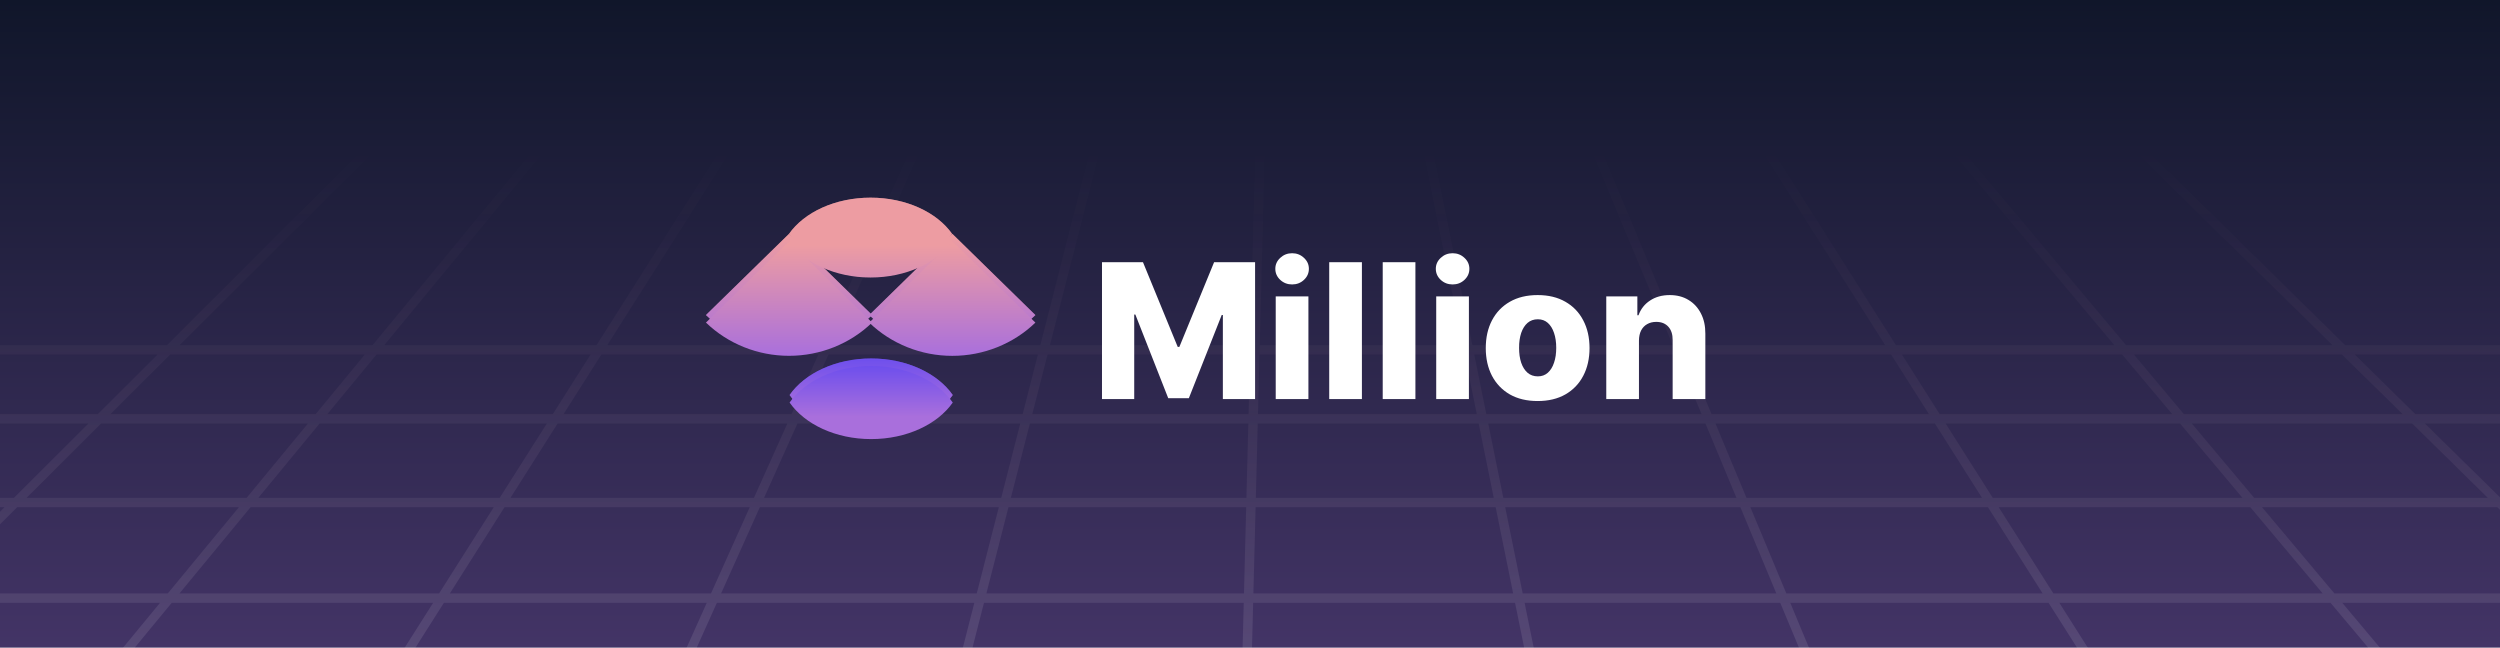
<svg width="1328" height="344" viewBox="0 0 1328 344" fill="none" xmlns="http://www.w3.org/2000/svg">
<rect width="1328" height="344" fill="#E5E5E5"/>
<rect width="1328" height="344" fill="url(#paint0_linear_0_1)"/>
<rect width="1328" height="344" fill="url(#paint1_radial_0_1)" fill-opacity="0.01"/>
<path fill-rule="evenodd" clip-rule="evenodd" d="M355.335 0L204.138 183.314H316.893L433.142 0H438.864L322.615 183.314H436.955L519.328 0H524.698L442.325 183.314H552.622L599.555 0H604.676L557.744 183.314H664.172L668.855 0H673.856L669.173 183.314H777.022L739.835 0H744.912L782.099 183.314H888.565L812.105 0H817.424L893.884 183.314H1001.39L885.151 0H890.873L1007.11 183.314H1123.1L969.265 0H975.495L1129.33 183.314H1238.96L1052.45 0H1059.21L1245.72 183.314H1328V188.314H1250.81L1283.04 219.989H1328V224.989H1288.13L1328 264.18V270.823L1326.58 269.423H1201.59L1240.01 315.204H1328V320.204H1244.2L1264.33 344.184H1258.1L1237.97 320.204H1093.91L1109.12 344.184H1103.4L1088.19 320.204H950.98L960.982 344.184H955.663L945.661 320.204H809.868L814.733 344.184H809.656L804.791 320.204H665.676L665.063 344.184H660.062L660.674 320.204H522.696L516.557 344.184H511.435L517.575 320.204H380.813L370.037 344.184H364.668L375.443 320.204H235.807L220.6 344.184H214.877L230.084 320.204H91.231L71.452 344.184H65.243L85.022 320.204H0V315.204H89.146L126.906 269.423H9.121L0 278.523V271.827L2.41 269.423H0V264.423H7.421L46.944 224.989H0V219.989H51.956L83.703 188.314H0V183.314H88.715L272.445 0H279.155L95.425 183.314H197.929L349.126 0H355.335ZM665.803 315.204H803.777L794.49 269.423H666.973L665.803 315.204ZM661.972 269.423L660.802 315.204H523.977L535.698 269.423H661.972ZM667.101 264.423H793.476L785.476 224.989H668.108L667.101 264.423ZM663.107 224.989L662.099 264.423H536.978L547.074 224.989H663.107ZM668.236 219.989H784.462L778.036 188.314H669.045L668.236 219.989ZM664.044 188.314L663.235 219.989H548.354L556.464 188.314H664.044ZM790.553 224.989L798.552 264.423H922.395L905.947 224.989H790.553ZM799.567 269.423L808.854 315.204H943.575L924.48 269.423H799.567ZM783.113 188.314L789.539 219.989H903.862L890.65 188.314H783.113ZM948.895 315.204H1085.02L1055.99 269.423H929.8L948.895 315.204ZM927.714 264.423H1052.82L1027.82 224.989H911.267L927.714 264.423ZM909.181 219.989H1024.65L1004.56 188.314H895.969L909.181 219.989ZM1133.52 188.314H1244.05L1276.28 219.989H1160.1L1133.52 188.314ZM1164.3 224.989H1281.37L1321.49 264.423H1197.39L1164.3 224.989ZM1233.78 315.204L1195.36 269.423H1061.71L1090.74 315.204H1233.78ZM1191.16 264.423L1158.07 224.989H1033.54L1058.54 264.423H1191.16ZM1153.87 219.989L1127.29 188.314H1010.28L1030.37 219.989H1153.87ZM518.855 315.204L530.576 269.423H403.632L383.06 315.204H518.855ZM531.856 264.423L541.952 224.989H423.598L405.878 264.423H531.856ZM543.232 219.989L551.342 188.314H440.078L425.845 219.989H543.232ZM319.445 188.314H434.709L420.475 219.989H299.358L319.445 188.314ZM296.187 224.989H418.228L400.509 264.423H271.18L296.187 224.989ZM268.009 269.423H398.262L377.69 315.204H238.977L268.009 269.423ZM313.722 188.314H200.014L173.888 219.989H293.635L313.722 188.314ZM193.805 188.314H90.414L58.666 219.989H167.679L193.805 188.314ZM14.132 264.423L53.655 224.989H163.555L131.03 264.423H14.132ZM137.239 264.423L169.764 224.989H290.465L265.458 264.423H137.239ZM262.287 269.423L233.255 315.204H95.355L133.115 269.423H262.287Z" fill="url(#paint2_linear_0_1)"/>
<g filter="url(#filter0_dd_0_1)">
<path d="M585.379 131.273H607.148L625.614 176.301H626.466L644.932 131.273H666.7V204H649.584V159.327H648.98L631.509 203.538H620.571L603.099 159.078H602.496V204H585.379V131.273ZM677.664 204V149.455H695.029V204H677.664ZM686.365 143.098C683.926 143.098 681.831 142.293 680.079 140.683C678.327 139.05 677.451 137.085 677.451 134.788C677.451 132.516 678.327 130.574 680.079 128.964C681.831 127.331 683.926 126.514 686.365 126.514C688.827 126.514 690.922 127.331 692.65 128.964C694.402 130.574 695.278 132.516 695.278 134.788C695.278 137.085 694.402 139.05 692.65 140.683C690.922 142.293 688.827 143.098 686.365 143.098ZM723.447 131.273V204H706.082V131.273H723.447ZM751.865 131.273V204H734.5V131.273H751.865ZM762.918 204V149.455H780.283V204H762.918ZM771.619 143.098C769.18 143.098 767.085 142.293 765.333 140.683C763.581 139.05 762.705 137.085 762.705 134.788C762.705 132.516 763.581 130.574 765.333 128.964C767.085 127.331 769.18 126.514 771.619 126.514C774.081 126.514 776.176 127.331 777.904 128.964C779.656 130.574 780.532 132.516 780.532 134.788C780.532 137.085 779.656 139.05 777.904 140.683C776.176 142.293 774.081 143.098 771.619 143.098ZM816.798 205.03C811.069 205.03 806.145 203.858 802.025 201.514C797.93 199.147 794.769 195.856 792.544 191.642C790.342 187.404 789.241 182.492 789.241 176.905C789.241 171.294 790.342 166.382 792.544 162.168C794.769 157.93 797.93 154.639 802.025 152.295C806.145 149.928 811.069 148.744 816.798 148.744C822.527 148.744 827.44 149.928 831.535 152.295C835.654 154.639 838.815 157.93 841.017 162.168C843.242 166.382 844.355 171.294 844.355 176.905C844.355 182.492 843.242 187.404 841.017 191.642C838.815 195.856 835.654 199.147 831.535 201.514C827.44 203.858 822.527 205.03 816.798 205.03ZM816.904 191.926C818.988 191.926 820.752 191.287 822.196 190.009C823.64 188.73 824.741 186.955 825.498 184.682C826.279 182.409 826.67 179.781 826.67 176.798C826.67 173.768 826.279 171.116 825.498 168.844C824.741 166.571 823.64 164.795 822.196 163.517C820.752 162.239 818.988 161.599 816.904 161.599C814.75 161.599 812.927 162.239 811.436 163.517C809.968 164.795 808.843 166.571 808.062 168.844C807.305 171.116 806.926 173.768 806.926 176.798C806.926 179.781 807.305 182.409 808.062 184.682C808.843 186.955 809.968 188.73 811.436 190.009C812.927 191.287 814.75 191.926 816.904 191.926ZM870.615 172.892V204H853.25V149.455H869.763V159.469H870.367C871.574 156.131 873.634 153.515 876.546 151.621C879.458 149.703 882.926 148.744 886.951 148.744C890.786 148.744 894.112 149.608 896.929 151.337C899.77 153.041 901.972 155.432 903.534 158.51C905.121 161.564 905.902 165.139 905.878 169.234V204H888.513V172.643C888.537 169.613 887.767 167.246 886.205 165.541C884.666 163.837 882.524 162.984 879.777 162.984C877.954 162.984 876.345 163.387 874.948 164.192C873.575 164.973 872.509 166.098 871.752 167.565C871.018 169.033 870.639 170.809 870.615 172.892Z" fill="white"/>
</g>
<g filter="url(#filter1_f_0_1)">
<path fill-rule="evenodd" clip-rule="evenodd" d="M419.43 209.832C427.481 198.309 443.865 190.419 462.767 190.419C481.669 190.419 498.054 198.309 506.105 209.832C498.054 221.356 481.669 229.245 462.767 229.245C443.865 229.245 427.481 221.356 419.43 209.832Z" fill="url(#paint3_linear_0_1)" fill-opacity="0.5"/>
<path d="M419.138 124.207C427.183 112.805 443.557 105 462.447 105C481.338 105 497.711 112.805 505.757 124.207C497.711 135.609 481.338 143.414 462.447 143.414C443.557 143.414 427.183 135.609 419.138 124.207Z" fill="url(#paint4_linear_0_1)" fill-opacity="0.5"/>
<path d="M463.275 167.35C451.569 178.656 435.692 185.008 419.138 185.008C402.583 185.008 386.706 178.656 375 167.35L419.138 124.207L463.275 167.35Z" fill="url(#paint5_linear_0_1)" fill-opacity="0.5"/>
<path d="M550 167.371C538.294 178.677 522.417 185.029 505.862 185.029C489.308 185.029 473.431 178.677 461.725 167.371L505.862 124.207L550 167.371Z" fill="url(#paint6_linear_0_1)" fill-opacity="0.5"/>
</g>
<g filter="url(#filter2_f_0_1)">
<path fill-rule="evenodd" clip-rule="evenodd" d="M419.43 209.832C427.481 198.309 443.865 190.419 462.767 190.419C481.669 190.419 498.054 198.309 506.105 209.832C498.054 221.356 481.669 229.245 462.767 229.245C443.865 229.245 427.481 221.356 419.43 209.832Z" fill="url(#paint7_linear_0_1)"/>
<path d="M419.138 124.207C427.183 112.805 443.557 105 462.447 105C481.338 105 497.711 112.805 505.757 124.207C497.711 135.609 481.338 143.414 462.447 143.414C443.557 143.414 427.183 135.609 419.138 124.207Z" fill="url(#paint8_linear_0_1)"/>
<path d="M463.275 167.35C451.569 178.656 435.692 185.008 419.138 185.008C402.583 185.008 386.706 178.656 375 167.35L419.138 124.207L463.275 167.35Z" fill="url(#paint9_linear_0_1)"/>
<path d="M550 167.371C538.294 178.677 522.417 185.029 505.862 185.029C489.308 185.029 473.431 178.677 461.725 167.371L505.862 124.207L550 167.371Z" fill="url(#paint10_linear_0_1)"/>
</g>
<g filter="url(#filter3_d_0_1)">
<path fill-rule="evenodd" clip-rule="evenodd" d="M419.43 209.832C427.481 198.309 443.865 190.419 462.767 190.419C481.669 190.419 498.054 198.309 506.105 209.832C498.054 221.356 481.669 229.245 462.767 229.245C443.865 229.245 427.481 221.356 419.43 209.832Z" fill="url(#paint11_linear_0_1)"/>
<path d="M419.138 124.207C427.183 112.805 443.557 105 462.447 105C481.338 105 497.711 112.805 505.757 124.207C497.711 135.609 481.338 143.414 462.447 143.414C443.557 143.414 427.183 135.609 419.138 124.207Z" fill="url(#paint12_linear_0_1)"/>
<path d="M463.275 167.35C451.569 178.656 435.692 185.008 419.138 185.008C402.583 185.008 386.706 178.656 375 167.35L419.138 124.207L463.275 167.35Z" fill="url(#paint13_linear_0_1)"/>
<path d="M550 167.371C538.294 178.677 522.417 185.029 505.862 185.029C489.308 185.029 473.431 178.677 461.725 167.371L505.862 124.207L550 167.371Z" fill="url(#paint14_linear_0_1)"/>
</g>
<defs>
<filter id="filter0_dd_0_1" x="485.379" y="30.514" width="520.534" height="278.516" filterUnits="userSpaceOnUse" color-interpolation-filters="sRGB">
<feFlood flood-opacity="0" result="BackgroundImageFix"/>
<feColorMatrix in="SourceAlpha" type="matrix" values="0 0 0 0 0 0 0 0 0 0 0 0 0 0 0 0 0 0 127 0" result="hardAlpha"/>
<feOffset dy="4"/>
<feGaussianBlur stdDeviation="50"/>
<feComposite in2="hardAlpha" operator="out"/>
<feColorMatrix type="matrix" values="0 0 0 0 0 0 0 0 0 0 0 0 0 0 0 0 0 0 0.5 0"/>
<feBlend mode="normal" in2="BackgroundImageFix" result="effect1_dropShadow_0_1"/>
<feColorMatrix in="SourceAlpha" type="matrix" values="0 0 0 0 0 0 0 0 0 0 0 0 0 0 0 0 0 0 127 0" result="hardAlpha"/>
<feOffset dy="4"/>
<feGaussianBlur stdDeviation="2"/>
<feComposite in2="hardAlpha" operator="out"/>
<feColorMatrix type="matrix" values="0 0 0 0 0 0 0 0 0 0 0 0 0 0 0 0 0 0 0.25 0"/>
<feBlend mode="normal" in2="effect1_dropShadow_0_1" result="effect2_dropShadow_0_1"/>
<feBlend mode="normal" in="SourceGraphic" in2="effect2_dropShadow_0_1" result="shape"/>
</filter>
<filter id="filter1_f_0_1" x="-425" y="-695" width="1775" height="1724.25" filterUnits="userSpaceOnUse" color-interpolation-filters="sRGB">
<feFlood flood-opacity="0" result="BackgroundImageFix"/>
<feBlend mode="normal" in="SourceGraphic" in2="BackgroundImageFix" result="shape"/>
<feGaussianBlur stdDeviation="400" result="effect1_foregroundBlur_0_1"/>
</filter>
<filter id="filter2_f_0_1" x="-25" y="-295" width="975" height="924.245" filterUnits="userSpaceOnUse" color-interpolation-filters="sRGB">
<feFlood flood-opacity="0" result="BackgroundImageFix"/>
<feBlend mode="normal" in="SourceGraphic" in2="BackgroundImageFix" result="shape"/>
<feGaussianBlur stdDeviation="200" result="effect1_foregroundBlur_0_1"/>
</filter>
<filter id="filter3_d_0_1" x="175" y="-91" width="575" height="524.245" filterUnits="userSpaceOnUse" color-interpolation-filters="sRGB">
<feFlood flood-opacity="0" result="BackgroundImageFix"/>
<feColorMatrix in="SourceAlpha" type="matrix" values="0 0 0 0 0 0 0 0 0 0 0 0 0 0 0 0 0 0 127 0" result="hardAlpha"/>
<feOffset dy="4"/>
<feGaussianBlur stdDeviation="100"/>
<feComposite in2="hardAlpha" operator="out"/>
<feColorMatrix type="matrix" values="0 0 0 0 0 0 0 0 0 0 0 0 0 0 0 0 0 0 1 0"/>
<feBlend mode="normal" in2="BackgroundImageFix" result="effect1_dropShadow_0_1"/>
<feBlend mode="normal" in="SourceGraphic" in2="effect1_dropShadow_0_1" result="shape"/>
</filter>
<linearGradient id="paint0_linear_0_1" x1="664" y1="0" x2="664" y2="344" gradientUnits="userSpaceOnUse">
<stop stop-color="#10162A"/>
<stop offset="1" stop-color="#433466"/>
</linearGradient>
<radialGradient id="paint1_radial_0_1" cx="0" cy="0" r="1" gradientUnits="userSpaceOnUse" gradientTransform="translate(675 172.258) rotate(-89.383) scale(324.936 613.246)">
<stop stop-color="white" stop-opacity="0"/>
<stop offset="1" stop-color="#684EE5" stop-opacity="0.25"/>
</radialGradient>
<linearGradient id="paint2_linear_0_1" x1="664" y1="-83.225" x2="664" y2="344.184" gradientUnits="userSpaceOnUse">
<stop offset="0.375" stop-color="#E295A6" stop-opacity="0"/>
<stop offset="1" stop-color="white" stop-opacity="0.1"/>
</linearGradient>
<linearGradient id="paint3_linear_0_1" x1="462.767" y1="190.419" x2="462.767" y2="229.245" gradientUnits="userSpaceOnUse">
<stop stop-color="#6E4FED"/>
<stop offset="0.693" stop-color="#A96FDC"/>
</linearGradient>
<linearGradient id="paint4_linear_0_1" x1="462.5" y1="105" x2="462.5" y2="185.029" gradientUnits="userSpaceOnUse">
<stop offset="0.266" stop-color="#ED9CA2"/>
<stop offset="1" stop-color="#A96FDC"/>
<stop offset="1" stop-color="#A96FDC"/>
</linearGradient>
<linearGradient id="paint5_linear_0_1" x1="462.5" y1="105" x2="462.5" y2="185.029" gradientUnits="userSpaceOnUse">
<stop offset="0.266" stop-color="#ED9CA2"/>
<stop offset="1" stop-color="#A96FDC"/>
<stop offset="1" stop-color="#A96FDC"/>
</linearGradient>
<linearGradient id="paint6_linear_0_1" x1="462.5" y1="105" x2="462.5" y2="185.029" gradientUnits="userSpaceOnUse">
<stop offset="0.266" stop-color="#ED9CA2"/>
<stop offset="1" stop-color="#A96FDC"/>
<stop offset="1" stop-color="#A96FDC"/>
</linearGradient>
<linearGradient id="paint7_linear_0_1" x1="462.767" y1="190.419" x2="462.767" y2="229.245" gradientUnits="userSpaceOnUse">
<stop stop-color="#6E4FED"/>
<stop offset="0.693" stop-color="#A96FDC"/>
</linearGradient>
<linearGradient id="paint8_linear_0_1" x1="462.5" y1="105" x2="462.5" y2="185.029" gradientUnits="userSpaceOnUse">
<stop offset="0.266" stop-color="#ED9CA2"/>
<stop offset="1" stop-color="#A96FDC"/>
<stop offset="1" stop-color="#A96FDC"/>
</linearGradient>
<linearGradient id="paint9_linear_0_1" x1="462.5" y1="105" x2="462.5" y2="185.029" gradientUnits="userSpaceOnUse">
<stop offset="0.266" stop-color="#ED9CA2"/>
<stop offset="1" stop-color="#A96FDC"/>
<stop offset="1" stop-color="#A96FDC"/>
</linearGradient>
<linearGradient id="paint10_linear_0_1" x1="462.5" y1="105" x2="462.5" y2="185.029" gradientUnits="userSpaceOnUse">
<stop offset="0.266" stop-color="#ED9CA2"/>
<stop offset="1" stop-color="#A96FDC"/>
<stop offset="1" stop-color="#A96FDC"/>
</linearGradient>
<linearGradient id="paint11_linear_0_1" x1="462.767" y1="190.419" x2="462.767" y2="229.245" gradientUnits="userSpaceOnUse">
<stop stop-color="#6E4FED"/>
<stop offset="0.693" stop-color="#A96FDC"/>
</linearGradient>
<linearGradient id="paint12_linear_0_1" x1="462.5" y1="105" x2="462.5" y2="185.029" gradientUnits="userSpaceOnUse">
<stop offset="0.266" stop-color="#ED9CA2"/>
<stop offset="1" stop-color="#A96FDC"/>
<stop offset="1" stop-color="#A96FDC"/>
</linearGradient>
<linearGradient id="paint13_linear_0_1" x1="462.5" y1="105" x2="462.5" y2="185.029" gradientUnits="userSpaceOnUse">
<stop offset="0.266" stop-color="#ED9CA2"/>
<stop offset="1" stop-color="#A96FDC"/>
<stop offset="1" stop-color="#A96FDC"/>
</linearGradient>
<linearGradient id="paint14_linear_0_1" x1="462.5" y1="105" x2="462.5" y2="185.029" gradientUnits="userSpaceOnUse">
<stop offset="0.266" stop-color="#ED9CA2"/>
<stop offset="1" stop-color="#A96FDC"/>
<stop offset="1" stop-color="#A96FDC"/>
</linearGradient>
</defs>
</svg>

